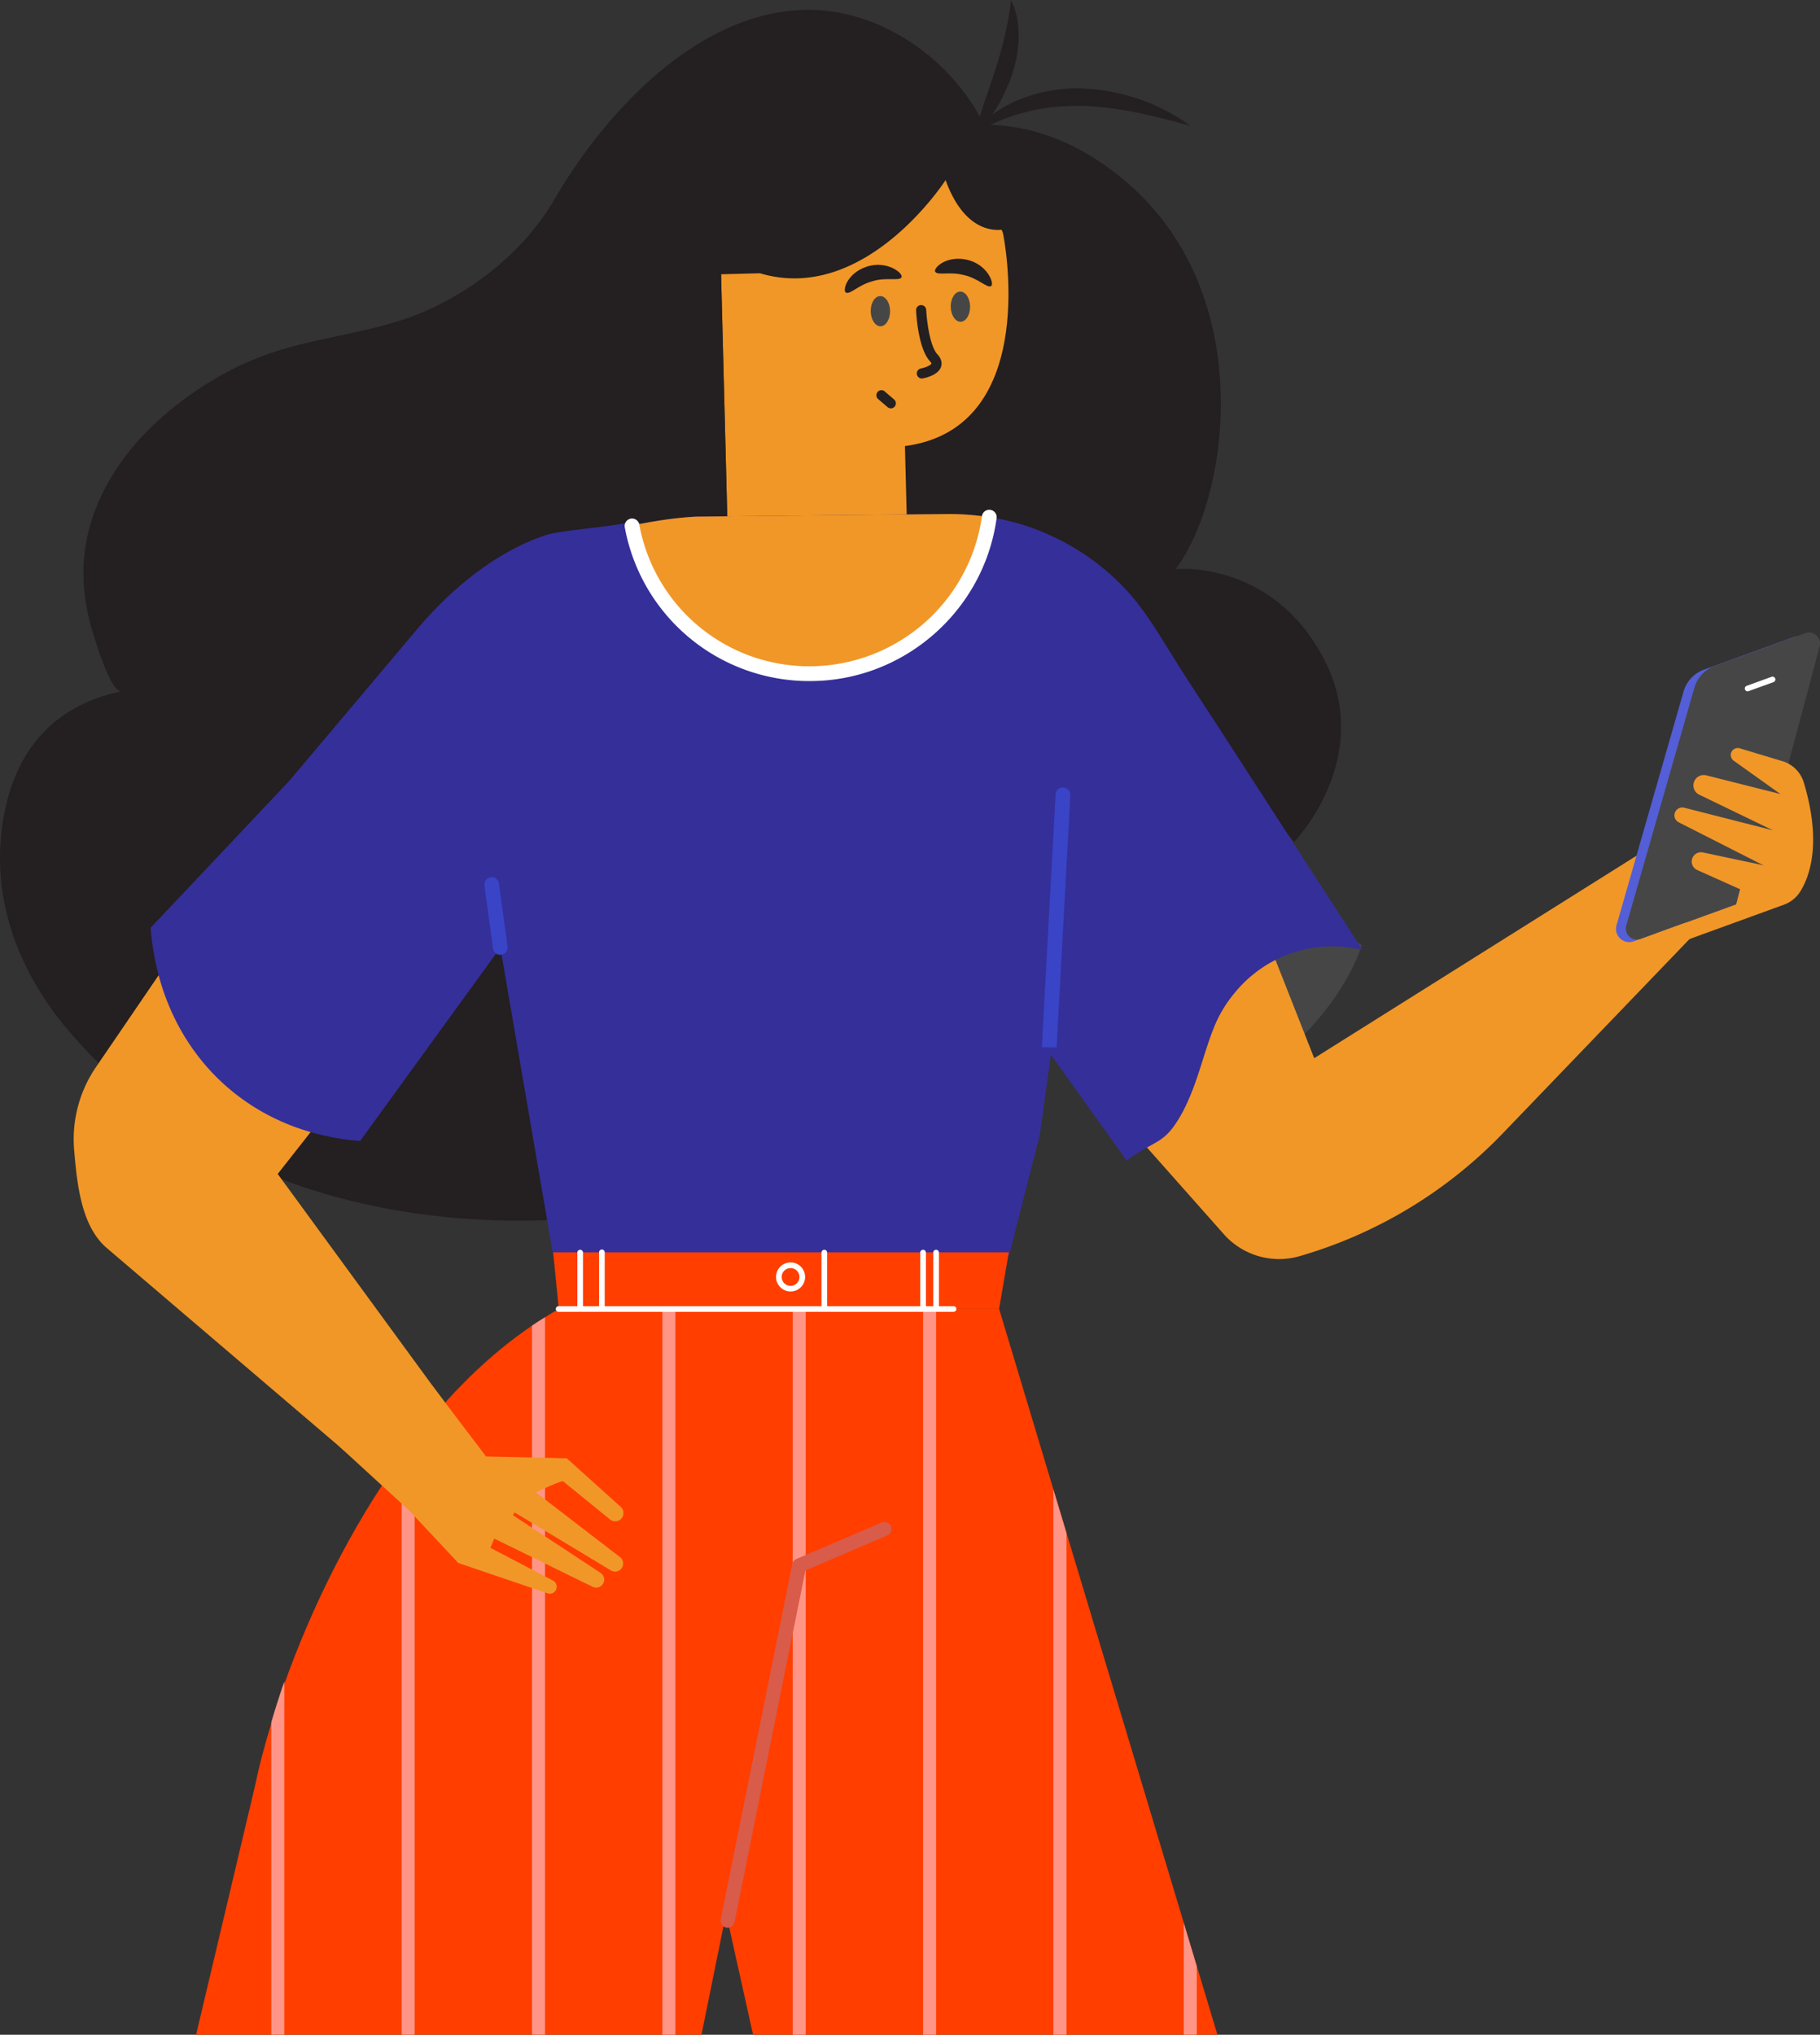 <svg xmlns="http://www.w3.org/2000/svg" width="1080" height="1207.29" viewBox="0.004 0 1079.994 1207.28" style=""><rect x="0.004" y="0" width="1079.994" height="1207.28" fill="#333333" stroke="none"/><g><title>FiXVector_358047648</title><g data-name="Layer 2"><g data-name="Layer 1"><path d="M540.25 83.6s61.38-33.77 129.41 25.52c76.79 66.93 59.71 186.18 28 228.53 0 0 56.83-5.82 87.79 53S768 499.46 768 499.46l-89.15-104.3s-30.47-36.44-65.61-48.56c0 0-35.51-8.85-110.18-5l-34.43-240.1 73.77-9.41z" fill="#241f20"></path><path d="M595.23 138.59S619 253.88 537 264.67l1.09 42.71-106.45 1.81-5.3-207.19 154-3.94z" fill="#f19727"></path><path d="M362.42 720.51S162.44 755.71 40 610.72C13.32 579.2-2.84 539.85.42 498.72c2.85-36 18.33-77.39 71.78-88.57-6.16 1-14.64-27.21-16.05-31.45-4.89-14.82-7.51-30.48-6.38-46.11 2.07-28.5 16.55-55.18 36.48-75.64s46.4-37.74 73.37-47.09c30.28-10.48 62.88-12.28 92.44-25.11 30.95-13.46 59.82-37 76.86-66.29 40.86-70.16 117.33-140 196.92-101.7A127.82 127.82 0 0 1 596.15 111c1.91 11.76 3.08 10.56 1.35 24.73 0 0-23.1 7.82-36.38-28.87 0 0-47.61 74-110.16 55.27l-23.07.6 3.67 143.7s-90.47 57.53-122.74 75.23c-62.35 34.12 61.82 133.49 61.82 133.49z" fill="#241f20"></path><path d="M576.15 80.57C595.86 68 617.77 62.69 639.8 62.8s44.05 5.72 66.63 11.83a117.85 117.85 0 0 0-66.57-22.21 91.7 91.7 0 0 0-35.39 6.85c-11.12 4.64-21.33 11.78-28.32 21.3z" fill="#241f20"></path><path d="M578.66 80.78a101.18 101.18 0 0 0 22.13-37.26c4.39-13.87 5.7-30-.82-43.52a204.29 204.29 0 0 1-9.05 40.35c-3.92 13.04-9.44 25.91-12.26 40.43z" fill="#241f20"></path><path d="M528.18 184.59c0 4.95-2.51 9-5.67 9s-5.74-4-5.83-8.93 2.52-9 5.68-9 5.8 3.98 5.82 8.93z" fill="#464646"></path><path d="M575.67 181.92c0 5-2.52 9-5.67 9s-5.76-4-5.83-8.92 2.51-9 5.68-9 5.78 4 5.82 8.92z" fill="#464646"></path><path d="M571.84 163.18c-7.91-2.11-15 .23-16.7-1.73-2-1.68 5.62-10 18.2-7.44S590.5 168.7 588 169.79c-2.12 1.31-8.07-4.99-16.16-6.61z" fill="#241f20"></path><path d="M517.58 166.92c-7.92 2.09-12.9 7.64-15.36 6.78-2.58-.45-.09-11.49 12.11-15.49s22.2 4.24 20.56 6.42c-1.18 2.2-9.52-.3-17.31 2.29z" fill="#241f20"></path><path d="M546.9 224.58a3 3 0 0 1-.54-5.92c2.88-.53 6-2 6.34-2.93 0-.06-.05-.56-.93-1.5-6.9-7.52-8.07-27.79-8.15-30.07a3 3 0 1 1 6-.29c.27 5.61 2 21.3 6.61 26.32 2.84 3.07 2.76 5.74 2.2 7.44-1.67 5-9.39 6.62-10.93 6.9a2.59 2.59 0 0 1-.6.05z" fill="#241f20"></path><path d="M528.69 242.29a3 3 0 0 1-2-.72l-5.82-5a3 3 0 0 1 3.91-4.51l5.83 5a3 3 0 0 1-2 5.24z" fill="#241f20"></path><path d="M808 560.8s-16.42 62.47-109.62 104.46L685.6 543.84l53-33.93 32 24.53z" fill="#464646"></path><path d="M755.16 565.19l24.7 62.68 200-125.63 24.14 53.44-112.26 116.79a272 272 0 0 1-120.54 72.84 43.84 43.84 0 0 1-45.34-13.44l-60.4-68.11 28.26-53.33 34.48-53.78z" fill="#f19727"></path><path d="M1011.06 397.35l53.67-19.44a6.52 6.52 0 0 1 8.53 7.8l-39.77 149.58-64 23.2a7.83 7.83 0 0 1-10.24-9.49L999 410.4a19.51 19.51 0 0 1 12.06-13.05z" fill="#545ed7"></path><path d="M1017.58 395.1l53.67-19.44a6.53 6.53 0 0 1 8.36 3.91 6.6 6.6 0 0 1 .17 3.91L1040 533l-66.47 24.08a6.52 6.52 0 0 1-8.49-7.93l40.41-141.08a19.59 19.59 0 0 1 12.13-12.97z" fill="#464646"></path><path d="M1057.78 451.65l-25.39-7.65a4.19 4.19 0 0 0-5.19 2.83 2.88 2.88 0 0 0-.09.4 4.16 4.16 0 0 0 1.81 4.21l27.6 19.69-44-11.09a6.14 6.14 0 0 0-7.45 4.45 3 3 0 0 0-.09.43 6.12 6.12 0 0 0 3.38 6.61l43.71 21.12-52.62-13.4a4.67 4.67 0 0 0-5.68 3.35c0 .12 0 .24-.08.36a4.67 4.67 0 0 0 2.59 5l50.07 25.41-36-7.62a5.53 5.53 0 0 0-6.39 4.46 5.53 5.53 0 0 0 3.17 6l25.45 11.4-2.33 9-47.75 17.31 3.37 9.31 72.51-26.37a19 19 0 0 0 9.65-7.5c5.7-8.88 13.24-28.82 2.33-65.15a18.89 18.89 0 0 0-12.58-12.56z" fill="#f19727"></path><path d="M1037.05 410.17a1.66 1.66 0 0 1-1.68-1.64 1.67 1.67 0 0 1 1.11-1.6l14.84-5.38a1.68 1.68 0 0 1 1.16 3.15l-14.89 5.38a2.44 2.44 0 0 1-.54.09z" fill="#fff"></path><path d="M246.58 592.6L164.8 696.54l107.46 147-27.63 51.64L63 740.18c-14.67-13-17.21-37-18.94-57.21a75.94 75.94 0 0 1 12.46-49.19l73.09-107.14s20.41 11 58.23 12.4c-.01.04 43.16-1.74 58.74 53.56z" fill="#f19727"></path><path d="M89.39 550.45c5.1 66 48.27 112.9 107.39 124.24A143.81 143.81 0 0 0 213.7 677l29.11-40.16 54.11-74.53 31.36 182.62h270.5L617.1 673l6.49-47.19 45 62.82c17.34-13 22.24-8.83 32.93-28.35 1.3-2.33 2.44-4.79 3.5-7.21 6.23-13.77 9.56-28.83 15.14-42.92a75.81 75.81 0 0 1 12.47-21 74.82 74.82 0 0 1 75.88-25.52c-8.83-13.61-17.57-27.21-26.4-40.82q-26.48-41-53.09-82.11c-.56-.89-1.17-1.78-1.7-2.67-9.47-14.67-19.19-29.23-28.51-44-2.58-4.13-5.18-8.35-7.77-12.47-6.24-10-12.63-20-20.41-29A140.38 140.38 0 0 0 623 317.53a131.87 131.87 0 0 0-36-10.69 151.47 151.47 0 0 0-24.56-1.84l-149.58 1.53a224.56 224.56 0 0 0-24.14 2.75c-2.19.33-4.37.74-6.56 1.17s-4.93-1.32-7.27-.76c-16.3 3.49-42.18 4.8-51.62 8-29.46 10-55.77 31.92-75.81 55.7L171.92 463l-43.66 46.32z" fill="#352f9a"></path><path d="M627 621.46l8.15-149.52a4.41 4.41 0 0 0-4.13-4.66 4.29 4.29 0 0 0-4.64 3.92v.21l-8.15 150z" fill="#3944c7"></path><path d="M296.87 566.58a4.39 4.39 0 0 1-4.33-3.8l-5.06-37.27a4.38 4.38 0 0 1 3.72-5 4.31 4.31 0 0 1 4.91 3.59v.16l5.05 37.27a4.36 4.36 0 0 1-3.75 4.92 2.9 2.9 0 0 1-.54.13z" fill="#3944c7"></path><path d="M375 311.86a107.41 107.41 0 0 0 212-5 151.47 151.47 0 0 0-24.56-1.86l-149.58 1.53a224.56 224.56 0 0 0-24.14 2.75c-2.19.33-4.37.74-6.56 1.17s-4.79.84-7.16 1.41z" fill="#f19727"></path><path d="M480.37 404.1a111.25 111.25 0 0 1-109.66-91.47 4.39 4.39 0 0 1 8.63-1.56 102.48 102.48 0 0 0 101.05 84.26h.31a103.43 103.43 0 0 0 102-89.05 4.33 4.33 0 0 1 4.81-3.77h.13a4.38 4.38 0 0 1 3.75 4.93c-7.49 55-55.07 96.65-110.63 96.65z" fill="#fff"></path><path d="M416.26 1207.27l14.61-72 16 72h275.56l-12.21-40.6-7.72-25.67-69.58-231.3-7.81-25.92-32.22-107.14H331.62c-2.75 1.59-5.51 3.16-8.15 4.9s-5.21 3.22-7.74 5c-26.07 17.65-49.31 41-69.65 67.45l-7.72 10.4C207.55 907 184.22 955.68 168.78 999q-4.38 12.18-7.8 23.64c-4.18 13.48-7.41 26.08-9.77 37.5l-34.84 147.11z" fill="#ff3e00"></path><path fill="#ff9587" d="M632.87 1207.27V909.7l-7.8-25.92v323.49h7.8z"></path><path fill="#ff9587" d="M470.39 764.6h7.73v442.68h-7.73z"></path><path d="M323.43 1207.27V781.58c-2.61 1.57-5.2 3.23-7.73 5v420.65z" fill="#ff9587"></path><path d="M168.71 1207.27V997.66q-4.28 12.51-7.73 24.23v185.38z" fill="#ff9587"></path><path fill="#ff9587" d="M710.17 1207.27v-40.6l-7.72-25.69v66.29h7.72z"></path><path fill="#ff9587" d="M547.75 764.6h7.73v442.68h-7.73z"></path><path fill="#ff9587" d="M393.05 764.6h7.73v442.68h-7.73z"></path><path fill="#ff9587" d="M246.05 1207.27v-353.2l-7.72 10.4v342.8h7.72z"></path><path d="M431.79 1143.78a3.34 3.34 0 0 1-.83-.08 4.18 4.18 0 0 1-3.28-4.91L470.14 928a4.17 4.17 0 0 1 2.46-3l50.59-21.65a4.19 4.19 0 0 1 3.3 7.71l-48.58 20.78-42 208.61a4.17 4.17 0 0 1-4.12 3.33z" fill="#d95b4a"></path><path fill="#ff3e00" d="M328.24 743.06h270.38l-5.76 33.61H331.6l-3.36-33.61z"></path><path d="M565.71 778.34H331.64a1.68 1.68 0 1 1 0-3.35h234.07a1.68 1.68 0 1 1 0 3.35z" fill="#fff"></path><path d="M344.28 777.37a1.7 1.7 0 0 1-1.68-1.68v-32.61a1.68 1.68 0 0 1 3.35 0v32.61a1.68 1.68 0 0 1-1.67 1.68z" fill="#fff"></path><path d="M357.17 777.37a1.69 1.69 0 0 1-1.67-1.68v-32.61a1.68 1.68 0 0 1 3.34-.28 1.31 1.31 0 0 1 0 .28v32.61a1.68 1.68 0 0 1-1.67 1.68z" fill="#fff"></path><path d="M555.47 777.37a1.69 1.69 0 0 1-1.67-1.68v-32.61a1.68 1.68 0 0 1 3.35 0v32.61a1.69 1.69 0 0 1-1.68 1.68z" fill="#fff"></path><path d="M547.75 777.37a1.68 1.68 0 0 1-1.67-1.68v-32.61a1.68 1.68 0 0 1 3.35 0v32.61a1.7 1.7 0 0 1-1.68 1.68z" fill="#fff"></path><path d="M489.16 777.37a1.69 1.69 0 0 1-1.68-1.68v-32.61a1.68 1.68 0 0 1 3.35 0v32.61a1.68 1.68 0 0 1-1.67 1.68z" fill="#fff"></path><path d="M469.15 766.27a8.62 8.62 0 1 1 8.6-8.63 8.61 8.61 0 0 1-8.6 8.63zm0-13.87a5.27 5.27 0 1 0 5.25 5.27 5.26 5.26 0 0 0-5.25-5.27z" fill="#fff"></path><path d="M201 857.89l41.69 38.21 29.25 31.27 53 18a4.08 4.08 0 0 0 4.58-1.4 4.15 4.15 0 0 0-.78-5.8 4.67 4.67 0 0 0-.6-.38L291 918.37l2.33-5.46 58.37 28.62a4.73 4.73 0 0 0 5.31-.79 4.81 4.81 0 0 0 .21-6.8 4.1 4.1 0 0 0-.74-.64L304.37 899l1-1.63 57.22 34.45a4.75 4.75 0 0 0 5.92-.85 4.84 4.84 0 0 0-.29-6.83 3.88 3.88 0 0 0-.31-.26L318 885.47s15.5-7.37 16.3-6.53c.62.65 19.24 15.74 27.73 22.62a4.87 4.87 0 0 0 6.85-.71l.27-.37a4.94 4.94 0 0 0-.81-6.4l-32-28.83-47.91-1.07-31.84-42z" fill="#f19727"></path></g></g></g></svg>
